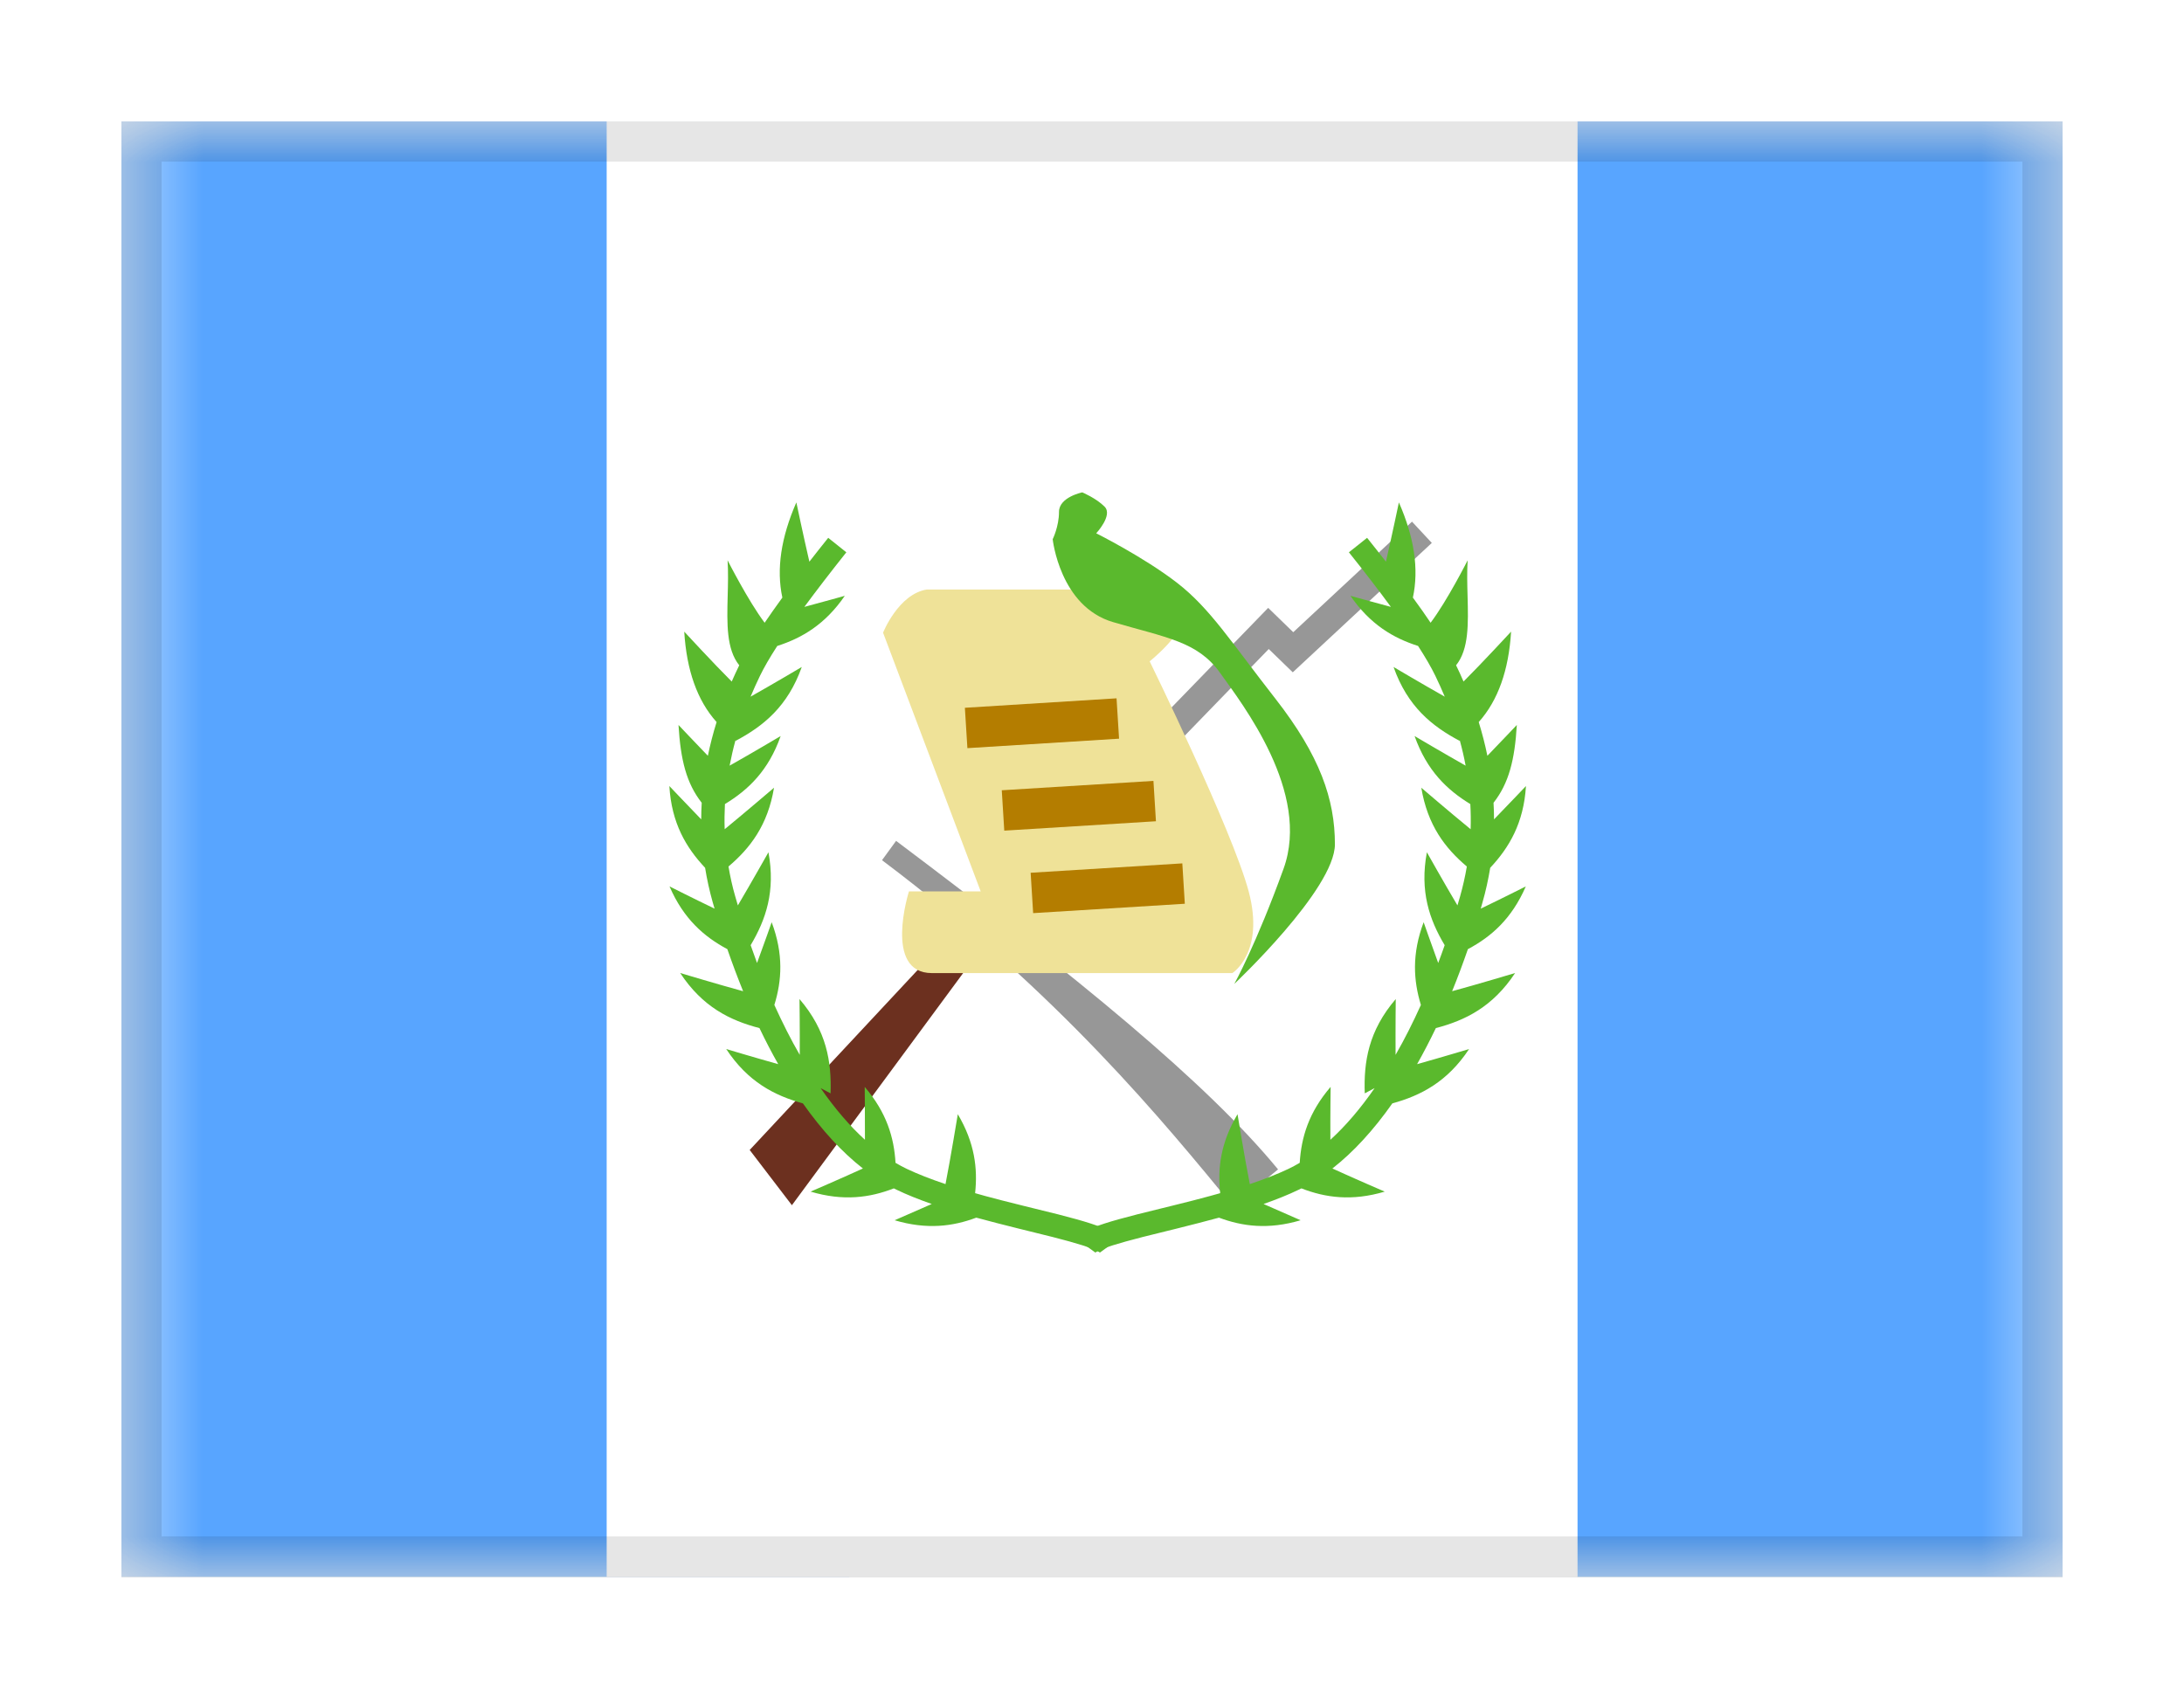 <svg viewBox="0 0 27 21" fill="none" xmlns="http://www.w3.org/2000/svg">
<g filter="url(#filter0_dd_701_23119)">
<g clip-path="url(#clip0_701_23119)">
<mask id="mask0_701_23119" style="mask-type:alpha" maskUnits="userSpaceOnUse" x="1" y="1" width="25" height="18">
<rect x="1.5" y="1" width="24" height="18" fill="white"/>
</mask>
<g mask="url(#mask0_701_23119)">
<path fill-rule="evenodd" clip-rule="evenodd" d="M19.5 -2H29.5V22H19.5V-2Z" fill="#58A5FF"/>
<path fill-rule="evenodd" clip-rule="evenodd" d="M1.5 1H10.5V19H1.5V1Z" fill="#58A5FF"/>
<path fill-rule="evenodd" clip-rule="evenodd" d="M7.5 -2H19.5V22H7.5V-2Z" fill="white"/>
<path fill-rule="evenodd" clip-rule="evenodd" d="M9.268 13.719L9.79 14.402L12.159 11.19V10.621L9.268 13.719Z" fill="#6C301F"/>
<path d="M10.904 10.136L11.078 9.897C13.321 11.584 14.911 12.879 15.8 13.959L15.245 14.416C14.4 13.39 13.106 11.791 10.904 10.136Z" fill="#979797"/>
<path d="M14.521 8.726L14.263 8.475L15.678 7.016L15.988 7.317L17.456 5.95L17.701 6.213L15.982 7.813L15.685 7.525L14.521 8.726Z" fill="#979797"/>
<path fill-rule="evenodd" clip-rule="evenodd" d="M10.006 6.445C9.93 6.117 9.845 5.712 9.845 5.712C9.656 6.144 9.596 6.537 9.672 6.889C9.592 6.999 9.519 7.103 9.453 7.2C9.25 6.931 8.995 6.428 8.995 6.428C9.004 6.574 9 6.724 8.996 6.869C8.987 7.21 8.979 7.527 9.139 7.726L9.137 7.73C9.105 7.796 9.075 7.861 9.046 7.927C8.825 7.707 8.459 7.31 8.459 7.31C8.488 7.786 8.619 8.161 8.859 8.428C8.815 8.568 8.78 8.707 8.751 8.845C8.566 8.653 8.388 8.464 8.388 8.464C8.414 8.898 8.486 9.185 8.675 9.426C8.671 9.495 8.669 9.563 8.669 9.631C8.474 9.429 8.275 9.219 8.275 9.219C8.302 9.677 8.481 9.979 8.717 10.23C8.74 10.375 8.772 10.518 8.812 10.66L8.834 10.735C8.568 10.607 8.277 10.46 8.277 10.46C8.45 10.861 8.704 11.082 8.992 11.236C9.054 11.415 9.119 11.589 9.187 11.756C8.875 11.671 8.409 11.531 8.409 11.531C8.685 11.95 9.024 12.117 9.389 12.212C9.463 12.368 9.541 12.516 9.621 12.658C9.325 12.575 8.978 12.471 8.978 12.471C9.246 12.877 9.574 13.046 9.926 13.143C10.159 13.473 10.408 13.745 10.668 13.948C10.381 14.079 10.021 14.234 10.021 14.234C10.428 14.355 10.753 14.309 11.05 14.194C11.062 14.2 11.073 14.206 11.085 14.211C11.213 14.273 11.357 14.33 11.519 14.387C11.284 14.491 11.06 14.588 11.06 14.588C11.458 14.706 11.778 14.665 12.069 14.556L12.101 14.564C12.243 14.603 12.389 14.64 12.581 14.688C12.454 14.657 12.922 14.772 13.017 14.796C13.321 14.874 13.494 14.928 13.577 14.975C13.585 14.979 13.591 14.983 13.594 14.985L13.594 14.985C13.598 14.987 13.599 14.988 13.599 14.987L13.831 14.818C13.804 14.781 13.767 14.752 13.718 14.724C13.604 14.66 13.419 14.602 13.088 14.517C12.993 14.493 12.54 14.382 12.643 14.407C12.457 14.361 12.315 14.325 12.176 14.287C12.135 14.275 12.094 14.264 12.055 14.253C12.088 13.947 12.05 13.63 11.841 13.277C11.841 13.277 11.75 13.829 11.689 14.141C11.505 14.079 11.346 14.017 11.209 13.952C11.163 13.93 11.117 13.905 11.071 13.878C11.053 13.566 10.961 13.255 10.69 12.939C10.69 12.939 10.694 13.289 10.693 13.593C10.504 13.421 10.32 13.206 10.145 12.954L10.268 13.019C10.281 12.63 10.221 12.246 9.884 11.853C9.884 11.853 9.889 12.232 9.887 12.543C9.777 12.353 9.673 12.146 9.573 11.926C9.666 11.624 9.688 11.298 9.54 10.903C9.54 10.903 9.452 11.154 9.359 11.407C9.332 11.335 9.306 11.262 9.28 11.187C9.468 10.871 9.589 10.52 9.5 10.038C9.5 10.038 9.285 10.419 9.122 10.695C9.111 10.658 9.1 10.62 9.089 10.582C9.054 10.461 9.027 10.338 9.006 10.214C9.274 9.987 9.492 9.703 9.569 9.24C9.569 9.24 9.209 9.548 8.959 9.753C8.955 9.65 8.957 9.546 8.962 9.442C9.252 9.266 9.501 9.027 9.651 8.601C9.651 8.601 9.297 8.811 9.02 8.967C9.04 8.863 9.064 8.757 9.093 8.651L9.093 8.661C9.437 8.479 9.739 8.235 9.912 7.747C9.912 7.747 9.556 7.958 9.279 8.114C9.315 8.028 9.354 7.942 9.396 7.855C9.446 7.752 9.517 7.629 9.609 7.487C9.915 7.389 10.201 7.221 10.444 6.867C10.444 6.867 10.199 6.936 9.944 7.004C10.092 6.803 10.265 6.578 10.463 6.329L10.239 6.15C10.157 6.252 10.079 6.351 10.006 6.445Z" fill="#5AB92D"/>
<path fill-rule="evenodd" clip-rule="evenodd" d="M17.134 6.445C17.209 6.117 17.294 5.712 17.294 5.712C17.484 6.144 17.543 6.537 17.467 6.889C17.548 6.999 17.621 7.103 17.686 7.2C17.89 6.931 18.144 6.428 18.144 6.428C18.135 6.574 18.139 6.724 18.143 6.869C18.152 7.21 18.161 7.527 18.001 7.726L18.003 7.73C18.035 7.796 18.065 7.861 18.093 7.927C18.314 7.707 18.681 7.31 18.681 7.31C18.652 7.786 18.52 8.161 18.281 8.428C18.324 8.568 18.36 8.707 18.388 8.845C18.573 8.653 18.752 8.464 18.752 8.464C18.726 8.898 18.653 9.185 18.464 9.426C18.468 9.495 18.47 9.563 18.47 9.631C18.666 9.429 18.865 9.219 18.865 9.219C18.837 9.677 18.658 9.979 18.423 10.23C18.399 10.375 18.368 10.518 18.327 10.66L18.306 10.735C18.572 10.607 18.863 10.46 18.863 10.46C18.689 10.861 18.436 11.082 18.147 11.236C18.085 11.415 18.02 11.589 17.952 11.756C18.265 11.671 18.731 11.531 18.731 11.531C18.454 11.95 18.115 12.117 17.751 12.212C17.676 12.368 17.599 12.516 17.519 12.658C17.815 12.575 18.162 12.471 18.162 12.471C17.893 12.877 17.566 13.046 17.213 13.143C16.981 13.473 16.732 13.745 16.472 13.948C16.758 14.079 17.119 14.234 17.119 14.234C16.712 14.355 16.386 14.309 16.089 14.194C16.078 14.2 16.066 14.206 16.054 14.211C15.926 14.273 15.783 14.33 15.621 14.387C15.856 14.491 16.079 14.588 16.079 14.588C15.681 14.706 15.362 14.665 15.07 14.556L15.039 14.564C14.896 14.603 14.751 14.64 14.559 14.688C14.686 14.657 14.218 14.772 14.123 14.796C13.819 14.874 13.645 14.928 13.562 14.975C13.555 14.979 13.549 14.983 13.545 14.985L13.545 14.985C13.542 14.987 13.54 14.988 13.541 14.987L13.308 14.818C13.335 14.781 13.373 14.752 13.421 14.724C13.535 14.66 13.72 14.602 14.052 14.517C14.146 14.493 14.599 14.382 14.497 14.407C14.683 14.361 14.825 14.325 14.963 14.287C15.005 14.275 15.045 14.264 15.085 14.253C15.051 13.947 15.09 13.63 15.299 13.277C15.299 13.277 15.389 13.829 15.451 14.141C15.635 14.079 15.793 14.017 15.93 13.952C15.976 13.93 16.022 13.905 16.068 13.878C16.087 13.566 16.178 13.255 16.45 12.939C16.45 12.939 16.445 13.289 16.447 13.593C16.636 13.421 16.82 13.206 16.994 12.954L16.872 13.019C16.858 12.63 16.918 12.246 17.255 11.853C17.255 11.853 17.251 12.232 17.253 12.543C17.362 12.353 17.467 12.146 17.566 11.926C17.474 11.624 17.452 11.298 17.6 10.903C17.6 10.903 17.688 11.154 17.78 11.407C17.807 11.335 17.834 11.262 17.86 11.187C17.671 10.871 17.55 10.52 17.64 10.038C17.64 10.038 17.854 10.419 18.018 10.695C18.029 10.658 18.04 10.62 18.051 10.582C18.085 10.461 18.113 10.338 18.134 10.214C17.865 9.987 17.648 9.703 17.571 9.24C17.571 9.24 17.93 9.548 18.181 9.753C18.184 9.65 18.183 9.546 18.177 9.442C17.888 9.266 17.639 9.027 17.488 8.601C17.488 8.601 17.843 8.811 18.119 8.967C18.1 8.863 18.075 8.757 18.046 8.651L18.046 8.661C17.702 8.479 17.4 8.235 17.228 7.747C17.228 7.747 17.584 7.958 17.861 8.114C17.825 8.028 17.786 7.942 17.744 7.855C17.694 7.752 17.623 7.629 17.531 7.487C17.224 7.389 16.938 7.221 16.695 6.867C16.695 6.867 16.941 6.936 17.195 7.004C17.048 6.803 16.875 6.578 16.676 6.329L16.901 6.15C16.983 6.252 17.06 6.351 17.134 6.445Z" fill="#5AB92D"/>
<path fill-rule="evenodd" clip-rule="evenodd" d="M10.917 7.323L12.124 10.522H11.237C11.237 10.522 10.917 11.532 11.521 11.532C12.124 11.532 15.235 11.532 15.235 11.532C15.235 11.532 15.639 11.279 15.437 10.522C15.235 9.766 14.213 7.677 14.213 7.677C14.213 7.677 14.65 7.331 14.65 7.074C14.65 6.817 14.213 6.789 14.213 6.789H11.458C11.106 6.846 10.917 7.323 10.917 7.323Z" fill="#EFE298"/>
<path d="M11.944 8.501L13.819 8.384L11.944 8.501Z" fill="#C5A042"/>
<path d="M11.944 8.501L13.819 8.384" stroke="#B47D00" stroke-width="0.5"/>
<path d="M12.4 9.521L14.275 9.405L12.4 9.521Z" fill="#C5A042"/>
<path d="M12.4 9.521L14.275 9.405" stroke="#B47D00" stroke-width="0.5"/>
<path d="M12.757 10.541L14.632 10.425L12.757 10.541Z" fill="#C5A042"/>
<path d="M12.757 10.541L14.632 10.425" stroke="#B47D00" stroke-width="0.5"/>
<path fill-rule="evenodd" clip-rule="evenodd" d="M13.38 5.588C13.38 5.588 13.092 5.646 13.092 5.829C13.092 6.011 13.014 6.167 13.014 6.167C13.014 6.167 13.102 6.999 13.76 7.192C14.418 7.385 14.804 7.431 15.082 7.818C15.359 8.206 16.209 9.299 15.868 10.242C15.527 11.185 15.259 11.666 15.259 11.666C15.259 11.666 16.503 10.495 16.503 9.939C16.503 9.384 16.319 8.846 15.768 8.14C15.217 7.435 14.961 7.023 14.55 6.705C14.14 6.388 13.552 6.094 13.552 6.094C13.552 6.094 13.761 5.871 13.656 5.765C13.552 5.66 13.38 5.588 13.38 5.588Z" fill="#5AB92D"/>
</g>
</g>
<rect x="1.75" y="1.25" width="23.5" height="17.5" stroke="black" stroke-opacity="0.1" stroke-width="0.5" shape-rendering="crispEdges"/>
</g>
<defs>
<filter id="filter0_dd_701_23119" x="0" y="0" width="27" height="21" filterUnits="userSpaceOnUse" color-interpolation-filters="sRGB">
<feFlood flood-opacity="0" result="BackgroundImageFix"/>
<feColorMatrix in="SourceAlpha" type="matrix" values="0 0 0 0 0 0 0 0 0 0 0 0 0 0 0 0 0 0 127 0" result="hardAlpha"/>
<feOffset dy="0.5"/>
<feGaussianBlur stdDeviation="0.75"/>
<feComposite in2="hardAlpha" operator="out"/>
<feColorMatrix type="matrix" values="0 0 0 0 0 0 0 0 0 0 0 0 0 0 0 0 0 0 0.1 0"/>
<feBlend mode="multiply" in2="BackgroundImageFix" result="effect1_dropShadow_701_23119"/>
<feColorMatrix in="SourceAlpha" type="matrix" values="0 0 0 0 0 0 0 0 0 0 0 0 0 0 0 0 0 0 127 0" result="hardAlpha"/>
<feOffset/>
<feGaussianBlur stdDeviation="0.5"/>
<feComposite in2="hardAlpha" operator="out"/>
<feColorMatrix type="matrix" values="0 0 0 0 0 0 0 0 0 0 0 0 0 0 0 0 0 0 0.11 0"/>
<feBlend mode="multiply" in2="effect1_dropShadow_701_23119" result="effect2_dropShadow_701_23119"/>
<feBlend mode="normal" in="SourceGraphic" in2="effect2_dropShadow_701_23119" result="shape"/>
</filter>
<clipPath id="clip0_701_23119">
<rect x="1.5" y="1" width="24" height="18" fill="white"/>
</clipPath>
</defs>
</svg>